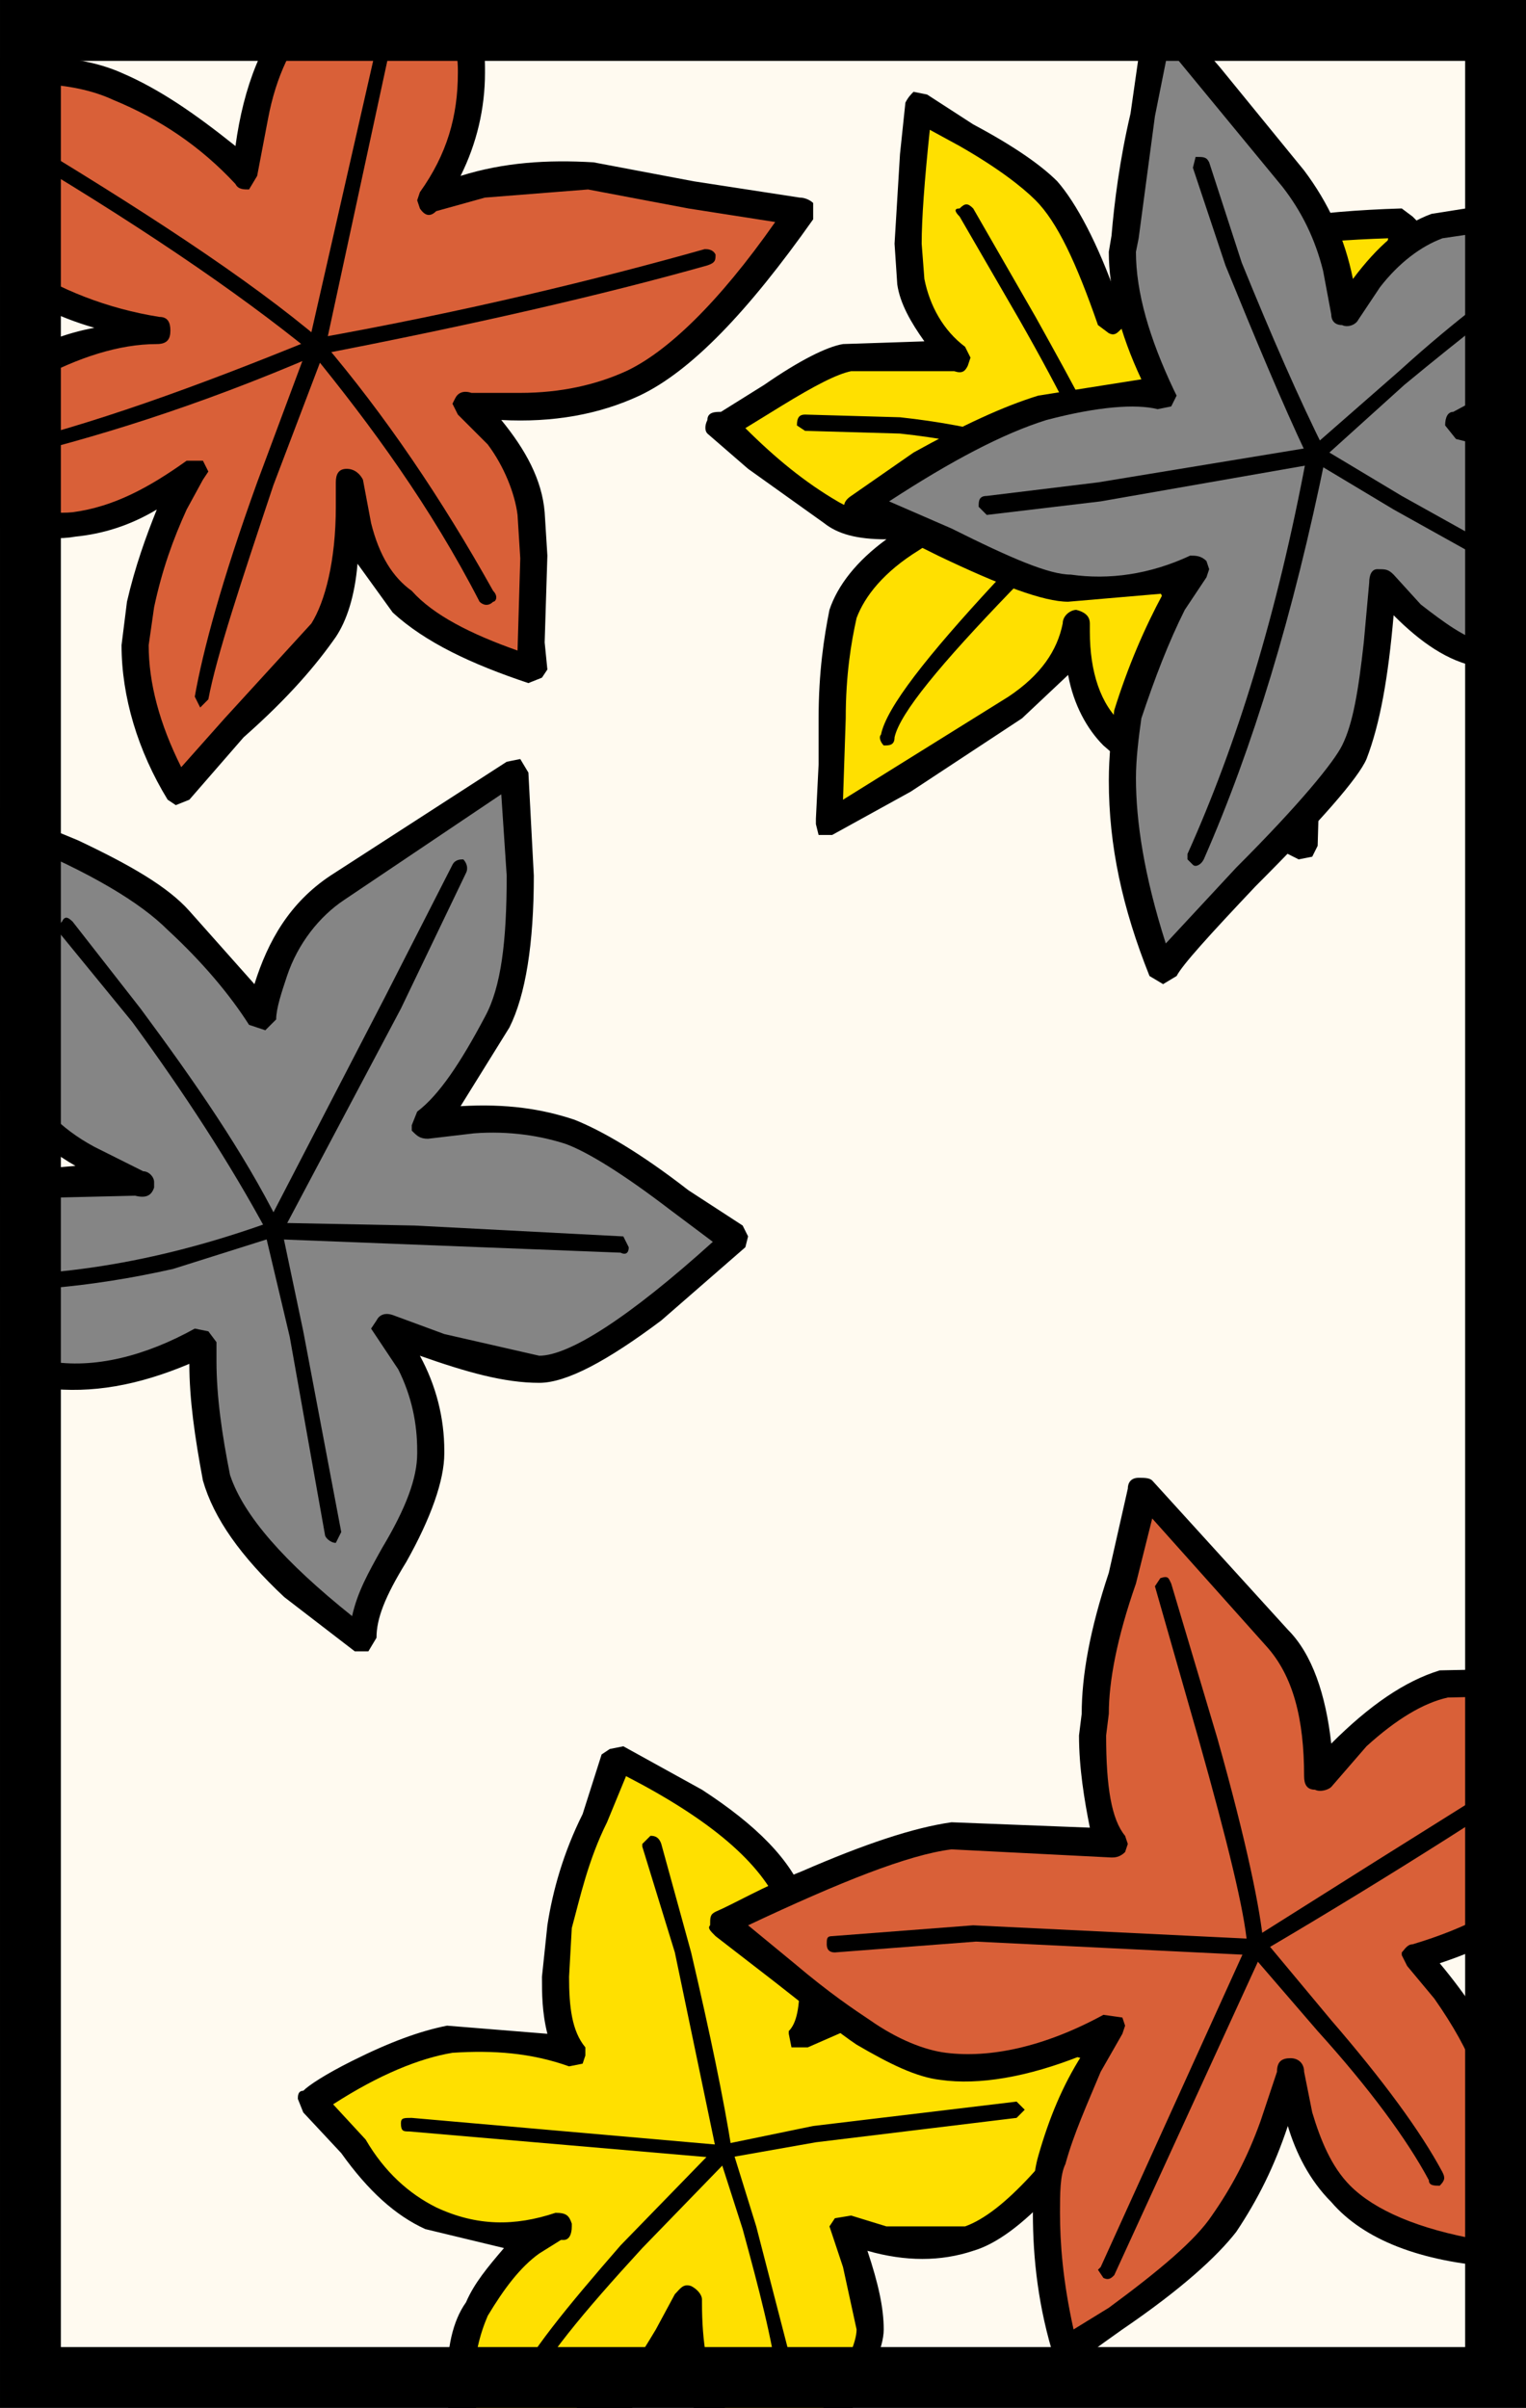 <?xml version="1.0" encoding="utf-8"?>
<!-- Generator: Adobe Illustrator 13.0.0, SVG Export Plug-In . SVG Version: 6.00 Build 14948)  -->
<!DOCTYPE svg PUBLIC "-//W3C//DTD SVG 1.1//EN" "http://www.w3.org/Graphics/SVG/1.1/DTD/svg11.dtd">
<svg version="1.1" id="圖層_1" xmlns="http://www.w3.org/2000/svg" xmlns:xlink="http://www.w3.org/1999/xlink" x="0px" y="0px"
	 width="372px" height="587px" viewBox="0 0 372 587" enable-background="new 0 0 372 587" xml:space="preserve">
	 <rect
	 style="opacity:1;fill:#fffaf0;fill-opacity:1;stroke:none;stroke-width:10;stroke-linejoin:miter;stroke-miterlimit:100;stroke-dasharray:none;stroke-opacity:1"
	 id="rect4370"
	 width="372"
	 height="587"
	 x="0"
	 y="0" />
<g>
	<g>
		<g>
			<path fill="#FFE000" d="M149.968,429.01l-6.612,17.195c-3.306,7.936-5.292,16.529-6.612,23.806
				c-1.985,8.588-1.985,15.866,0,23.144l2.645,7.93c-9.256-3.966-19.174-5.29-29.092-3.966c-6.611,1.316-14.547,3.966-23.142,8.594
				l-11.241,5.947l12.562,14.555c4.629,6.611,10.58,11.895,16.53,14.541c7.274,2.647,13.885,3.964,21.821,3.964l9.256-1.976
				l-5.95,3.307c-5.292,3.964-9.918,9.917-13.885,16.529c-3.968,7.27-4.63,16.529-2.644,27.104
				c0.661,5.953,1.981,10.577,3.306,14.541c1.982-3.307,7.932-5.946,15.868-9.253c9.255-3.971,15.206-7.275,18.512-9.251
				c3.968-3.973,7.936-9.26,11.242-15.873l5.288-9.259v8.602c1.324,7.271,1.986,12.559,4.63,16.53
				c2.644,5.946,10.58,13.224,23.803,21.811c0-4.623,2.646-11.234,7.933-20.493c5.293-9.259,7.938-15.872,7.938-19.178
				l-3.307-16.529l-3.308-8.588l9.919,3.307l21.159-0.666c5.95-1.98,15.206-9.918,25.786-23.806l14.543-19.836l-20.493-5.948
				l-24.466-6.61l-25.786,2.642l-10.579,4.636l1.98-9.26c1.326-7.271,0-15.212-3.965-23.799
				c-3.967-7.942-11.901-16.53-24.463-24.473L149.968,429.01z"/>
		</g>
	</g>
	<g>
		<g>
			<path d="M151.949,425.703l-3.305,0.666l-1.983,1.324l-4.63,14.54c-4.625,9.259-7.273,18.519-8.594,27.112l-1.323,12.56
				c0,3.972,0,8.601,1.323,13.888l-24.465-1.981c-6.612,1.317-13.886,3.966-23.142,8.596c-6.612,3.305-10.58,5.945-11.9,7.275
				c-1.323,0-1.323,1.317-1.323,1.977l1.323,3.306l9.256,9.918c6.612,9.261,13.224,15.214,20.498,18.521l19.174,4.622
				c-3.968,4.636-7.274,8.602-9.256,13.224c-3.307,4.638-4.63,11.248-4.63,19.178c0,8.601,1.323,17.188,4.63,25.129l2.644,1.978
				c1.982,0,2.644-0.658,3.305-1.317c1.982-1.987,7.274-5.295,15.868-8.601c9.256-3.964,14.548-7.271,17.854-9.917
				c3.968-3.308,7.932-8.588,11.9-15.2c0.662,5.283,1.986,10.577,3.968,14.542c3.306,6.611,11.9,13.881,25.785,23.141h3.307
				l1.324-2.646c0-4.623,2.645-10.576,7.934-19.835c4.63-8.588,7.936-15.2,7.936-19.836l0,0c0-5.281-1.324-11.234-3.968-19.17
				c9.256,2.641,17.854,2.641,25.785,0c11.241-3.308,25.128-18.514,42.978-45.618v-3.308l-2.645-1.329l-19.176-5.281l-26.445-7.276
				c-10.579-1.981-21.159-0.666-31.077,3.97v-6.61c0-6.612-1.319-13.89-4.627-20.501c-3.305-9.253-11.902-17.854-25.126-26.447
				L151.949,425.703z M147.981,444.223l4.63-11.24c20.498,10.583,33.059,21.158,37.689,32.394c2.646,5.953,4.625,11.906,4.625,17.86
				c0,5.945-0.659,9.918-2.643,11.894v0.664l0.661,3.307h3.968l10.577-4.629l23.803-1.981c7.273,1.323,15.869,3.305,24.466,7.275
				l15.868,3.967c-15.206,22.481-27.109,35.706-36.365,39.012h-19.175l-8.597-2.646l-3.965,0.658l-1.324,1.988l0.662,1.976
				l2.644,7.941l3.308,15.2l0,0c0,3.306-2.646,8.602-6.612,16.528c-3.968,6.612-6.611,13.225-7.935,17.861
				c-11.24-7.941-17.188-13.89-19.175-17.861c-2.644-5.946-3.968-13.224-3.968-23.142v-0.658c0-1.316-1.32-2.646-2.644-3.306
				c-1.982-0.658-2.644,0.659-3.967,1.988l-4.627,8.588c-3.968,6.611-7.274,11.906-10.58,14.555l-16.53,8.587
				c-4.63,1.989-9.917,4.636-13.886,7.942c-1.982-6.612-3.306-12.565-3.306-18.52s1.324-11.234,3.306-15.872
				c3.968-6.609,7.936-11.894,12.562-15.198l5.291-3.306h0.663c1.32,0,1.982-1.331,1.982-3.307v-0.666
				c-0.662-1.98-1.324-2.641-3.968-2.641l0,0c-9.918,3.307-19.173,3.307-29.091-1.329c-6.612-3.308-12.562-8.589-17.192-16.529
				l-7.932-8.589c11.238-7.277,21.156-11.247,29.091-12.564c9.918-0.659,19.174,0,28.43,3.308l3.305-0.659l0.663-1.988V499.1
				c-3.306-3.971-3.968-9.918-3.968-17.193l0.662-11.896C141.37,462.734,143.355,453.481,147.981,444.223z"/>
		</g>
	</g>
	<g>
		<g>
			<path d="M161.206,449.512c-0.659-1.981-1.982-1.981-2.644-1.981l-1.983,1.981v0.664l7.933,25.783l9.917,47.606l-23.142,23.8
				c-13.224,15.213-22.479,26.446-26.447,35.049v0.658l0.662,1.315c1.324,1.332,2.644,1.332,3.306-0.658
				c3.307-7.929,13.223-19.836,27.771-35.707l21.156-21.811l0.662-1.99c-1.982-12.563-5.288-28.43-9.917-48.264L161.206,449.512z"/>
		</g>
	</g>
	<g>
		<g>
			<path d="M100.378,516.295c-1.985,0-2.644,0-2.644,1.317c0,1.987,0.659,1.987,1.982,1.987l76.698,6.612l22.48-3.971l48.926-5.947
				l1.984-1.989l-1.984-1.98l-49.59,5.945l-22.479,4.637L100.378,516.295z"/>
		</g>
	</g>
	<g>
		<g>
			<path d="M178.397,523.565c0-0.659-1.32-1.323-2.644-0.659c-1.324,0-1.983,0.659-0.662,1.976l5.95,18.521
				c3.968,14.541,7.273,27.104,8.598,37.682l2.645,1.989l1.982-1.989l-9.918-38.341L178.397,523.565z"/>
		</g>
	</g>
	<g>
		<g>
			<path fill="#FFE000" d="M278.236,71.31l-7.272,6.612c-5.289-15.206-9.919-25.124-15.868-31.736l-16.529-11.241l-14.547-9.259
				l-1.983,17.194c-0.66,12.559-1.322,21.159,0,25.783c1.323,7.277,5.29,13.889,11.241,18.519h-27.108l-17.19,9.259
				c-7.273,4.623-11.899,7.271-13.886,7.271l9.256,7.929l17.853,13.889c4.63,2.641,11.241,3.305,19.835,1.982l11.242-2.647
				c-3.967,1.989-7.937,3.971-11.242,6.612c-9.256,5.294-14.546,11.906-16.529,18.518c-1.322,5.954-2.645,15.206-2.645,27.106
				l-0.661,23.8l45.622-27.765c7.936-6.612,13.223-13.225,14.548-21.16l0.661,9.918c1.32,7.935,3.965,13.224,8.595,17.194
				c6.61,5.947,22.479,15.2,46.282,27.106c2.645-23.8,1.982-42.318-2.645-55.542c-2.646-8.595-6.611-15.206-10.58-21.153
				l-6.611-5.954l14.547-6.611c10.576-5.954,16.53-11.242,19.175-17.853c3.968-9.918,7.934-25.125,10.58-44.96
				c-21.821,0.659-37.688,3.306-46.944,6.612L278.236,71.31z"/>
		</g>
	</g>
	<g>
		<g>
			<path d="M344.355,52.798l-2.646-1.982c-21.819,0.658-37.688,3.306-46.944,7.271c-7.937,3.306-15.867,7.935-22.479,14.547
				c-4.63-13.224-9.917-23.142-14.547-28.43c-3.97-3.964-10.579-8.6-20.498-13.882l-11.238-7.278l-3.306-0.665
				c-0.663,0.665-1.323,1.33-1.985,2.647l-1.319,12.565l-1.324,21.818l0.662,9.918c0.662,4.629,3.305,9.253,6.61,13.889
				l-19.836,0.659c-3.967,0.659-10.58,3.965-19.174,9.918l-10.579,6.611c-1.324,0-3.306,0-3.306,1.982
				c-0.662,1.324-0.662,2.642,0,3.306l9.918,8.595l18.512,13.223c3.306,2.647,7.937,3.965,15.209,3.965
				c-7.272,5.294-11.903,11.248-13.886,17.194c-1.323,6.612-2.645,15.207-2.645,26.448v11.242l-0.66,13.224v1.317l0.66,2.647h3.307
				l19.173-10.577l27.108-17.854l11.239-10.583c1.323,7.277,4.63,13.224,8.597,17.195c7.273,6.612,22.48,15.206,47.604,27.771
				l3.307-0.659l1.323-2.648l0.66-23.141c0-14.547-0.66-25.789-3.967-33.06c-3.308-10.576-7.273-19.177-13.225-25.789
				c16.53-5.953,26.447-13.882,29.753-23.8c4.632-9.917,7.938-25.789,10.58-45.624l0.662-0.659L344.355,52.798z M280.221,73.958
				l16.528-9.918c7.936-3.305,21.821-5.294,41.657-5.953c-3.969,19.835-7.274,33.718-9.918,39.671
				c-1.986,5.954-7.937,11.242-17.191,16.53l-13.887,5.953c-1.32,0-1.98,1.317-1.98,2.647l-0.664,0.659l1.983,1.983l5.291,6.612
				c4.626,5.288,7.933,11.9,9.919,19.835c2.643,6.612,3.306,16.53,3.306,30.418l-0.663,18.506
				c-22.479-11.235-36.365-19.836-40.994-24.459c-5.287-4.629-7.933-12.565-7.933-22.483v-1.982c0-1.323-0.661-2.641-3.305-3.306
				c-1.325,0-3.308,1.324-3.308,3.306c-1.322,6.612-5.291,12.559-13.224,17.853l-40.334,25.125l0.662-19.836
				c0-10.583,1.321-18.512,2.646-24.465c1.981-5.288,6.611-11.235,15.205-16.53c3.969-2.647,7.937-5.289,11.242-6.612
				c1.323-0.658,1.981-1.317,1.981-3.306v-0.659c-1.32-1.988-1.981-2.647-4.627-1.988l-13.224,2.647
				c-7.272,1.324-11.902,0-15.209-1.982c-7.934-4.629-15.207-10.583-22.479-17.853l8.598-5.288
				c8.595-5.289,13.882-7.936,17.188-8.594h25.126c1.981,0.658,2.646,0,3.307-1.324l0.662-1.982l-1.323-2.647
				c-5.287-3.964-8.595-9.918-9.919-16.529l-0.661-8.595c0-5.946,0.661-15.206,1.985-27.771l7.271,3.964
				c9.26,5.294,15.209,9.917,18.516,13.224c5.289,5.294,9.919,15.212,15.206,30.418l2.644,1.982c1.325,0.659,1.986,0,2.648-0.658
				L280.221,73.958z"/>
		</g>
	</g>
	<g>
		<g>
			<path d="M308.652,185.036l-36.365-68.101c-2.645-8.601-9.917-21.824-19.836-39.671l-15.209-26.447
				c-1.32-1.324-1.98-1.324-3.307,0c-1.32,0-1.32,0.658,0,1.982l14.549,25.124c10.578,18.518,17.189,32.4,20.496,40.33
				l36.364,68.766c0.662,1.324,1.983,1.989,2.646,1.324C308.652,187.018,309.314,186.36,308.652,185.036z"/>
		</g>
	</g>
	<g>
		<g>
			<path d="M325.844,70.652h-2.647c-5.287,6.612-15.205,15.871-29.091,27.106l-23.805,17.854
				c-15.205-7.277-32.396-11.9-50.908-13.889l-23.143-0.659c-1.324,0-1.984,0.659-1.984,2.648l1.984,1.317l23.143,0.665
				c18.512,1.982,35.703,6.612,50.908,13.889l1.325-0.666l23.14-16.53c15.869-12.558,26.449-21.817,31.736-29.753
				C327.165,71.969,327.165,71.31,325.844,70.652z"/>
		</g>
	</g>
	<g>
		<g>
			<path d="M271.626,118.917l0.661-2.641c-0.661-0.665-1.986-0.665-3.307,0l-26.446,25.782
				c-16.53,17.853-26.448,30.418-27.772,37.03c-0.66,0.659,0,1.976,0.663,2.641c1.323,0,2.644,0,2.644-1.982
				c1.324-5.953,11.242-17.853,28.435-35.707L271.626,118.917z"/>
		</g>
	</g>
	<g>
		<g>
			<path fill="#858585" d="M395.927,48.169l-21.816,3.306c-11.242,0.659-19.175,1.989-23.806,3.306
				c-5.948,2.647-11.235,6.612-15.866,12.565l-6.611,8.594c-0.661-11.242-4.631-21.818-12.563-31.736l-20.499-25.789L282.205,4.533
				l-3.969,23.8l-3.967,29.095c-1.32,11.235,1.983,23.8,9.256,39.012c-5.95-1.988-15.868-0.665-29.754,2.642
				c-8.595,2.64-18.512,7.276-29.754,14.547l-15.205,9.917c3.307,0,10.58,3.307,23.803,9.918c13.225,6.612,22.479,9.918,28.43,9.918
				c9.919,1.317,20.498,0,30.416-4.63l-5.288,7.936c-4.63,7.271-7.937,16.53-11.241,27.106c-2.645,11.241-2.645,24.465,1.981,41.66
				c1.323,7.929,3.968,15.199,6.612,21.153c1.324-2.647,9.26-11.235,23.141-25.124c13.226-13.224,21.16-23.142,23.805-28.43
				c3.967-9.259,5.95-23.142,6.611-40.995l7.272,7.936c5.949,5.289,11.242,8.594,16.529,9.917
				c8.595,1.317,21.818-1.323,40.996-9.258c-2.646-1.983-5.954-6.612-9.26-13.225l-12.563-18.512
				c-4.626-5.288-9.919-9.917-15.868-13.224l-8.594-1.982l8.594-4.629l15.206-13.224C385.351,78.581,390.64,66.022,395.927,48.169z"
				/>
		</g>
	</g>
	<g>
		<g>
			<path d="M405.186,151.312v-0.659l-1.321-1.983c-1.982-1.982-5.288-6.612-8.596-13.223l-12.564-19.171
				c-5.288-5.954-11.238-10.583-18.512-13.889c7.936-3.971,13.885-8.594,18.512-14.547c5.292-7.271,11.242-20.494,16.53-39.013
				v-0.659l-0.658-2.647l-3.308-0.659l-21.158,3.306l-25.125,3.964c-7.273,2.647-13.224,7.942-19.177,15.872
				c-1.981-9.918-5.949-18.512-11.899-26.448L297.41,16.433L284.85,1.886l-3.307-0.659c-1.322,0-2.645,1.317-2.645,3.306
				l-3.306,23.142c-2.645,11.235-3.968,21.818-4.63,29.754l-0.663,3.964c0,9.259,2.648,19.835,7.937,31.077l-25.123,3.971
				c-8.598,2.642-18.516,7.271-30.415,13.882l-15.21,10.577c-1.982,1.324-1.982,2.647-1.32,3.964l3.307,1.989
				c1.982,0,8.594,3.306,19.174,8.594c15.207,7.276,25.785,11.241,31.735,11.241l23.144-1.989c-4.627,8.601-8.596,17.86-11.9,28.437
				c-0.662,5.288-1.325,11.234-1.325,17.188c0,15.871,3.308,31.077,9.919,47.606l3.307,1.982l3.305-1.982
				c1.325-2.64,7.936-9.917,19.178-21.818c15.867-15.871,25.124-26.447,27.106-31.077c3.307-8.594,5.292-19.836,6.611-35.042
				c6.611,6.612,13.225,11.235,20.497,12.565c9.257,1.317,23.144-0.665,42.315-8.601L405.186,151.312z M374.109,54.781l17.19-1.982
				c-5.291,15.865-10.58,26.448-13.886,31.077c-3.306,4.623-7.936,8.594-14.548,11.9l-8.594,4.629c-1.323,0-1.982,1.317-1.982,3.307
				l0,0l2.645,3.306l7.933,1.983c5.953,3.305,10.58,6.611,14.548,11.241c3.306,3.964,7.274,9.918,11.9,18.512l6.61,10.583
				c-16.528,5.947-27.105,8.587-34.38,7.271c-4.629-1.324-9.256-4.63-15.209-9.26l-6.611-7.27c-1.319-1.324-1.981-1.324-3.965-1.324
				c-1.323,0-1.985,1.324-1.985,3.306l-1.32,14.548c-1.323,11.9-2.646,19.835-5.29,25.124c-1.983,3.971-9.919,13.889-25.786,29.753
				l-17.191,18.512c-5.287-16.53-7.273-29.753-7.273-40.33c0-4.629,0.662-9.918,1.322-14.547c3.308-9.918,6.613-18.512,10.58-26.448
				l5.289-7.935l0.66-1.983l-0.66-1.982c-1.319-1.323-2.645-1.323-3.969-1.323c-9.916,4.629-19.836,5.947-29.092,4.629
				c-5.287,0-14.543-3.965-29.091-11.242l-15.206-6.611c15.206-9.918,27.768-16.53,38.348-19.836
				c12.563-3.305,21.817-3.971,27.109-2.641l3.305-0.665l1.32-2.642l-0.657-1.33c-5.952-12.559-9.26-23.801-9.26-33.718l0.662-3.306
				l3.968-29.754l3.307-16.529l27.771,33.718c4.627,5.953,7.934,12.565,9.919,20.5l1.981,10.583c0,1.317,0.661,2.641,2.646,2.641
				c1.323,0.665,3.306,0,3.967-1.324l5.289-7.929c4.629-5.954,9.917-9.918,15.209-11.906L374.109,54.781z"/>
		</g>
	</g>
	<g>
		<g>
			<path d="M294.766,39.575c-0.66-1.324-1.322-1.324-3.305-1.324l-0.662,2.647l0,0l7.938,23.8
				c7.271,17.854,13.884,33.718,19.835,46.283c-7.273,39.013-17.191,70.749-29.093,97.196v1.324l1.32,1.317
				c0.662,0.665,1.986,0,2.645-1.317c11.902-27.106,21.821-59.507,29.753-98.52v-0.659c-6.61-13.224-13.224-28.436-20.492-46.283
				L294.766,39.575z"/>
		</g>
	</g>
	<g>
		<g>
			<path d="M377.415,64.698c-1.323-1.317-1.981-1.982-3.306-0.659c-7.272,5.289-18.513,13.224-33.061,26.448L319.892,109
				l-52.233,8.594l-27.109,3.306c-1.98,0-1.98,1.324-1.98,2.647l0,0l1.98,1.983l27.771-3.306l52.896-9.253l0.66-0.665l20.499-18.512
				c15.206-12.565,26.446-21.159,33.718-26.447C377.415,66.688,377.415,66.022,377.415,64.698z"/>
		</g>
	</g>
	<g>
		<g>
			<path d="M321.875,109c-0.66-0.666-1.322,0-2.643,1.323c-1.324,0.659-0.662,1.317,0.658,1.982l19.835,11.9l40.333,22.483
				c0.661,0.658,1.985,0,2.645-0.659c0-0.665,0-1.989-0.658-2.647l-40.334-22.483L321.875,109z"/>
		</g>
	</g>
	<g>
		<g>
			<path fill="#D96038" d="M196.25,459.428l-20.497,9.919l26.447,19.835c10.579,9.253,19.835,13.891,27.11,14.55
				c12.561,1.315,25.785-1.989,41.652-9.92l-5.289,9.92c-3.968,7.928-7.273,15.869-9.255,22.481
				c-3.308,11.895-1.985,27.105,3.306,48.259l17.188-13.225c10.58-6.611,17.191-13.224,21.158-19.171
				c5.291-5.946,9.258-14.547,12.563-23.806l3.967-13.225l1.983,10.582c1.985,7.277,5.29,13.89,10.58,19.171
				c3.967,4.638,12.562,8.603,23.14,11.906l15.21,2.646c-2.646-3.971-2.646-11.247-1.983-22.482
				c1.322-10.575,0.661-18.519-0.663-23.14c-1.982-5.297-5.287-11.907-10.576-18.521l-7.273-8.588
				c13.224-3.306,24.462-9.258,32.397-16.529c8.595-7.276,17.854-24.472,27.771-50.254c-3.305,0.665-11.239,0.665-24.465,0
				l-28.43,0.665c-7.273,1.976-13.885,5.946-21.159,12.559l-9.917,9.919c0.66-14.549-3.307-26.448-9.918-33.726l-33.061-35.7
				l-5.949,24.465c-3.307,11.9-5.291,21.818-5.291,29.754c-1.321,15.87,0.661,26.447,4.63,31.736l-39.672-1.981
				C223.359,448.846,211.457,452.816,196.25,459.428z"/>
		</g>
	</g>
	<g>
		<g>
			<path d="M195.589,456.123c-9.918,3.971-16.53,7.936-21.159,9.918c-1.321,0.665-1.321,1.324-1.321,3.306
				c-0.662,0.664,0,1.323,1.321,2.642l14.546,11.248c9.256,7.271,15.869,12.558,19.836,15.198
				c7.937,4.638,14.547,7.942,20.498,8.602c9.256,1.316,21.154-0.658,34.381-5.952c-4.627,7.27-7.934,15.212-10.577,24.464
				c-1.323,4.63-1.323,9.253-1.323,13.891c0,11.234,1.323,23.142,5.288,35.699l1.985,2.643c1.319,0,2.644,0,3.307-1.978
				c1.32-0.665,4.626-3.307,11.236-7.941c14.549-9.917,23.143-17.848,27.771-23.802c5.287-7.929,9.256-15.869,12.563-25.787
				c1.984,6.61,5.292,13.224,10.58,18.519c7.935,9.26,21.816,14.541,40.332,15.87l2.645-1.329l1.323-1.978l-0.661-1.329
				c-1.322-2.642-1.985-5.947-1.985-9.917l1.323-23.144l-1.323-12.558c-3.307-7.937-8.594-15.865-15.206-23.809
				c11.899-3.964,21.818-9.252,28.431-15.863c8.598-7.937,17.853-25.123,29.095-52.229v-0.665l-1.323-2.642l-3.306-0.665
				c-2.646,0.665-9.918,0.665-21.818,0l-31.077,0.665c-8.594,2.642-17.191,8.588-26.446,17.848
				c-1.325-11.898-4.629-21.818-10.58-27.766l-33.061-36.365c-0.66-0.664-1.98-0.664-3.306-0.664c-1.981,0-2.644,1.323-2.644,2.641
				l-4.631,20.5c-4.627,13.889-6.611,25.125-6.611,34.385l-0.658,5.286c0,7.938,1.32,15.866,2.645,22.478l-33.722-1.316
				C222.698,445.539,210.795,449.512,195.589,456.123z M193.605,478.599l-11.24-9.252c22.479-10.583,39.01-17.194,49.589-18.513
				l39.01,1.982c0.662,0,1.985,0,3.306-1.324l0.662-1.98l-0.662-1.981c-3.306-3.965-4.627-11.907-4.627-24.468l0.658-5.287
				c0-7.936,1.986-18.519,6.612-31.74l3.968-15.866l27.771,31.078c6.611,7.271,9.256,17.847,9.256,31.735
				c0,1.98,0.662,3.306,2.645,3.306c1.322,0.665,3.307,0,3.968-0.665l8.595-9.919c7.272-6.61,13.887-10.576,19.836-11.894
				l29.095-0.664h17.851c-9.256,23.142-17.191,37.688-24.462,44.301c-7.937,7.271-17.854,12.563-31.077,16.528
				c-1.324,0-1.981,1.318-2.646,1.983v0.664l1.32,2.641l6.612,7.937c4.63,6.611,7.937,12.564,9.917,17.848l1.323,9.917v11.249
				l-1.323,11.895l1.323,7.941c-15.205-2.646-25.784-7.276-31.734-13.225c-4.63-4.636-7.274-11.247-9.259-17.86l-1.982-9.917
				c0-1.976-1.323-3.306-3.308-3.306c-1.981,0-3.305,0.665-3.305,3.306l-3.968,11.906c-3.308,9.26-7.273,16.529-11.899,23.143
				c-3.969,5.953-12.563,13.224-25.129,22.482l-8.594,5.281c-2.645-11.895-3.307-21.153-3.307-28.423c0-4.638,0-9.261,1.324-11.907
				c1.981-7.271,5.289-14.541,8.594-22.482l5.289-9.254l0.662-1.98l-0.662-1.988l-4.627-0.659
				c-14.547,7.937-27.771,10.577-38.351,9.26c-5.289-0.658-11.899-3.307-18.512-7.936C208.15,489.847,202.2,485.877,193.605,478.599
				z"/>
		</g>
	</g>
	<g>
		<g>
			<path d="M267.657,553.318l1.323,1.981c1.319,0.665,1.982,0,2.646-0.665l36.364-79.342v-1.318
				c-0.661-7.935-3.968-24.464-11.241-50.247l-11.239-37.693c-0.66-1.317-0.66-1.978-2.643-1.317l-1.324,1.98l0,0l10.58,37.03
				c7.272,25.783,11.239,42.313,11.898,50.247l-35.703,78.685L267.657,553.318z"/>
		</g>
	</g>
	<g>
		<g>
			<path d="M201.539,473.976c0,1.318,0.661,1.983,1.984,1.983l34.381-2.642l67.44,3.306l1.983-0.664
				c33.721-19.836,60.168-37.03,80.004-50.256c1.323-0.657,1.323-1.976,0-2.642l-1.982-0.662l-49.589,31.082l-30.416,19.171
				l-68.104-3.307l-34.38,2.642C201.539,471.987,201.539,472.652,201.539,473.976z"/>
		</g>
	</g>
	<g>
		<g>
			<path d="M307.99,472.652c-1.324-0.665-2.646-0.665-3.307,0c-0.661,1.322-0.661,2.642,0,3.307l16.53,19.17
				c12.562,13.889,21.816,26.448,27.109,36.365c0,1.33,1.319,1.33,2.644,1.33c1.323-1.33,1.323-1.988,0.662-3.307
				c-5.292-9.918-14.548-22.482-27.109-37.029L307.99,472.652z"/>
		</g>
	</g>
	<g>
		<g>
			<path fill="#D96038" d="M100.378-26.544l-10.58,13.223L73.931,2.544c-5.291,5.954-9.917,15.213-11.903,25.789L59.383,42.88
				c-8.594-9.252-18.512-17.194-31.074-21.817c-7.274-3.306-17.854-3.965-31.739-3.306l-17.192,3.306
				c2.647,1.981,5.954,9.918,9.259,21.817C-7.398,54.122-3.43,62.051,2.52,66.022C13.1,73.958,25.002,78.581,38.227,80.57
				c-9.259,0-19.836,3.306-31.077,8.594c-10.58,5.288-20.498,14.547-29.092,27.112l17.191,7.27
				c9.256,3.307,16.53,5.288,23.142,3.965c10.577-0.658,19.836-5.288,29.091-12.564l-4.629,7.941
				c-3.968,7.271-6.612,15.2-8.594,24.459c-1.986,9.26-1.324,19.836,2.644,31.077l5.951,14.548l16.529-17.854l19.174-21.159
				c5.292-7.929,7.274-20.495,6.612-36.365l1.985,11.241c1.982,7.936,5.95,13.889,10.58,17.854c7.932,6.612,17.85,11.9,32.397,16.53
				v-16.53l-0.662-21.159c-0.662-6.612-3.968-13.224-8.594-19.171l-7.273-7.942l13.224,0.666c10.58,0,19.173-1.983,27.109-5.289
				c7.932-3.964,17.188-11.907,27.768-24.465l13.223-17.854l-23.802-3.306l-27.106-5.289l-27.109,1.982l-11.903,3.965
				c7.274-9.918,10.579-20.495,9.917-31.729C114.922,5.191,109.634-8.691,100.378-26.544z"/>
		</g>
	</g>
	<g>
		<g>
			<path d="M97.072-27.867L85.169-13.321L71.945,0.568c-7.932,8.588-12.562,20.495-14.544,35.036
				c-9.918-7.93-18.515-13.882-27.771-17.847c-11.899-5.295-29.753-5.295-50.91,0l-2.647,1.982v1.324l0.662,1.981
				c2.644,1.983,5.291,7.937,7.936,17.195l5.288,15.865c2.644,5.288,6.612,9.917,10.58,13.224
				c5.95,3.971,13.223,7.936,22.479,10.583c-7.274,1.317-13.224,3.964-17.192,5.947c-11.238,5.947-21.155,15.206-30.411,28.43
				l-0.662,1.988l0.662,1.317l1.981,1.989l11.242,3.964c12.562,6.612,22.48,8.595,29.753,7.271
				c6.612-0.659,13.224-2.647,19.836-6.612c-2.647,6.612-5.292,13.883-7.274,22.483l-1.324,10.576
				c0,12.565,3.968,25.789,11.241,37.689l1.983,1.323l3.305-1.323l13.224-15.207c11.242-9.918,17.854-17.853,22.48-24.465
				c2.647-3.971,4.63-9.917,5.291-17.854l8.595,11.907c7.936,7.271,19.173,12.559,33.059,17.188l3.307-1.324l1.323-1.982
				l-0.662-6.612l0.662-21.159l-0.662-10.583c-0.661-7.929-4.63-15.199-10.579-22.477c12.562,0.666,23.803-1.324,33.721-5.947
				c12.562-5.953,26.448-20.5,42.315-42.977V49.49c-0.662-0.665-1.982-1.324-3.308-1.324l-25.785-3.965l-24.465-4.629
				c-11.239-0.666-21.818,0-32.397,3.306c3.968-7.935,5.95-16.529,5.95-25.124V16.43c0-11.9-5.95-26.447-15.206-44.3
				c-0.662-0.659-1.324-1.983-2.644-1.983C99.055-29.85,98.393-28.526,97.072-27.867z M89.137-8.032l10.58-11.9
				c7.273,15.865,11.9,28.43,11.9,37.03v0.659c0,10.576-2.644,19.835-9.256,29.095l-0.662,1.976l0.662,1.989
				c1.324,1.982,2.644,1.982,3.968,0.658l11.9-3.306l25.127-1.982l24.462,4.63l21.159,3.306
				c-13.885,19.835-26.447,31.736-36.365,36.366c-7.273,3.306-15.868,5.288-25.785,5.288h-11.904c-1.982-0.665-3.306,0-3.964,1.324
				l-0.662,1.317l1.321,2.647l7.273,7.271c3.968,5.295,6.612,11.907,7.274,17.195l0.662,10.583l-0.662,22.477
				c-11.242-3.971-20.498-8.594-25.786-14.547c-4.629-3.306-7.936-8.594-9.917-16.53l-1.986-10.576
				c-0.659-1.324-1.982-2.647-3.964-2.647c-1.986,0-2.647,1.323-2.647,3.306v5.953c0,13.224-2.645,23.142-5.95,28.43l-21.156,23.142
				l-10.579,11.9c-5.292-10.576-7.936-20.494-7.936-29.753l1.324-9.259c1.982-9.253,4.625-16.529,7.932-23.8l3.968-7.27l1.323-1.988
				l-1.323-2.642H45.5c-9.256,6.612-17.85,11.241-27.768,12.559c-6.612,0.666-15.209-1.317-25.786-7.27l-8.598-3.306
				C-8.056,103.711,0.539,96.44,9.133,92.469c9.917-5.288,19.835-8.594,29.095-8.594c2.644,0,3.306-1.324,3.306-3.306l0,0
				c0-1.989-0.662-3.306-2.647-3.306c-12.562-1.989-24.462-6.612-34.38-13.224C-0.785,59.41-5.412,50.816-8.718,38.251
				c-1.985-5.953-4.629-10.577-6.611-15.207c18.512-3.97,33.06-3.305,42.977,1.324c11.238,4.623,21.156,11.235,29.753,20.494
				c0.662,1.324,1.982,1.324,3.306,1.324l1.982-3.306l2.644-13.889c1.985-10.576,5.954-18.505,11.242-24.459L89.137-8.032z"/>
		</g>
	</g>
	<g>
		<g>
			<path d="M97.072,2.544l-1.985,1.989l-1.32-1.989L75.251,83.875l-12.562,33.718c-8.594,23.8-13.224,40.995-15.207,52.236
				l1.321,2.647l1.985-1.989c1.982-10.577,7.933-28.43,15.868-52.236l12.562-33.059L97.072,2.544z"/>
		</g>
	</g>
	<g>
		<g>
			<path d="M174.43,62.051c-0.659-1.317-1.982-1.317-2.645-1.317C146,68.005,113.603,75.94,76.575,82.552
				c-29.092,11.9-54.877,21.16-77.36,26.448l-1.32,1.981c0,1.324,1.32,1.988,1.982,1.324c22.48-5.288,48.269-13.223,77.36-25.783
				c37.686-7.276,69.424-14.554,95.21-21.824C174.43,64.04,174.43,63.381,174.43,62.051z"/>
		</g>
	</g>
	<g>
		<g>
			<path d="M120.214,144.041c-12.562-22.483-26.447-42.978-41.657-60.824C60.707,68.005,34.26,50.816,1.2,30.981h-2.644
				c-0.662,1.317-0.662,1.981,0.659,3.305C32.936,54.122,58.063,71.31,75.913,85.858c14.548,17.854,29.092,37.688,40.995,60.831
				c0.662,0.658,1.982,1.317,3.306,0C120.875,146.688,121.534,145.365,120.214,144.041z"/>
		</g>
	</g>
	<g>
		<g>
			<path fill="#858585" d="M126.826,211.483l-1.324-23.142l-42.977,27.771c-7.273,5.289-12.562,11.9-15.868,20.495
				c-1.324,4.63-2.644,7.935-2.644,11.241c-5.291-7.277-11.904-15.206-20.498-23.142c-4.629-5.288-13.886-11.242-27.109-17.195
				l-17.192-7.929c1.324,5.288,1.985,15.206,0.662,31.736c-0.662,15.865,0,26.447,3.306,33.059
				c2.644,6.612,9.256,13.223,17.853,17.854l13.224,5.953l-29.754,0.658c-9.917,1.982-23.803,9.917-40.333,23.143
				c1.982,0.658,9.255,4.621,21.16,11.898c10.576,7.277,19.173,10.584,26.447,11.241c12.562,1.983,24.462-1.323,37.686-7.935v9.252
				c0,7.276,1.323,15.213,3.306,23.808c2.644,7.935,9.256,17.192,19.836,26.446l15.868,12.56c0-4.623,2.647-11.235,8.597-21.153
				c5.289-9.259,7.933-17.853,7.933-23.799c0-7.277-1.32-15.213-5.288-22.484l-5.95-7.936l13.224,4.631l24.462,5.287
				c5.954,0,15.871-5.287,29.753-15.863l17.853-15.871l-17.853-13.225c-8.594-5.953-15.206-9.918-21.818-12.564l-23.804-3.307
				l-11.899,1.324c5.288-4.629,11.899-13.224,17.85-25.124C125.502,241.237,126.826,228.678,126.826,211.483z"/>
		</g>
	</g>
	<g>
		<g>
			<path d="M130.132,213.465l-1.324-25.124l-1.982-3.306l-3.306,0.665l-42.977,27.764c-9.918,6.612-15.209,15.871-18.516,26.448
				l-15.868-17.847c-5.288-5.954-14.544-11.248-27.109-17.195l-19.174-7.936l-3.306,0.659l-0.662,1.989v1.317
				c0.662,2.647,1.324,7.276,1.324,13.888l-0.662,29.088c0,9.259,0.662,16.53,3.306,21.824c3.306,6.613,9.256,13.224,18.515,18.513
				l-15.209,1.322c-9.918,2.648-23.804,9.918-40.992,23.801l-1.324,2.647v1.316l1.982,1.987l15.871,8.595
				c13.883,9.253,24.462,13.891,32.398,14.549c11.239,1.316,22.479-0.658,35.041-5.955c0,8.602,1.324,17.854,3.307,28.438
				c2.644,9.253,9.256,18.506,19.835,28.423l17.192,13.226h3.306l1.982-3.307c0-4.623,1.986-9.919,7.274-18.506
				c5.95-10.583,9.256-19.836,9.256-26.446v-0.665c0-7.937-1.982-15.865-5.95-23.143c11.242,3.972,20.498,6.611,29.091,6.611
				c6.612,0,16.529-5.289,29.753-15.207l20.498-17.854l0.662-2.641l-1.324-2.647l-13.224-8.601
				c-11.9-9.252-21.156-14.54-27.768-17.188c-7.935-2.647-16.53-3.964-27.771-3.306l11.903-19.178
				C128.146,242.561,130.132,229.996,130.132,213.465z M122.197,193.63l1.323,19.835c0,15.871-1.323,27.106-5.292,34.383
				c-5.95,11.242-11.238,19.171-16.53,23.142l-1.32,3.306v1.324c1.32,1.317,1.982,1.981,3.968,1.981l11.238-1.322
				c8.598-0.659,16.531,0.658,22.48,2.646c5.292,1.982,13.885,7.27,25.127,15.871l10.58,7.931
				c-20.497,18.517-35.044,27.771-42.318,27.771l-23.141-5.288L95.75,320.58c-1.982-0.666-3.306,0-3.968,1.322l-1.32,1.981
				l1.32,1.982l5.292,7.936c3.306,6.612,4.626,13.224,4.626,19.837v0.665c0,5.946-2.644,13.224-8.594,23.14
				c-3.306,5.947-5.95,10.578-7.273,16.529c-16.53-13.223-26.448-24.472-29.754-34.388c-1.981-9.917-3.306-19.171-3.306-27.767
				v-4.629l0,0l-1.982-2.642l-3.306-0.665c-11.903,6.612-24.465,9.918-35.703,7.936c-6.613-0.657-16.53-4.629-29.095-13.224
				l-11.9-7.27c14.548-10.583,25.786-17.194,34.382-19.177l27.769-0.659c2.644,0.659,3.967,0,4.63-1.989v-1.316
				c0-1.332-1.324-2.648-2.645-2.648l-11.903-5.953c-8.594-4.622-13.885-10.576-17.192-17.188
				c-1.981-3.965-2.644-9.918-2.644-18.519V204.87c19.174,7.936,31.077,15.206,37.688,21.818
				c8.595,7.935,15.206,15.871,19.836,23.142l3.968,1.324l2.644-2.641c0-2.646,1.321-6.612,2.645-10.583
				c2.644-7.935,7.935-14.547,13.885-18.512L122.197,193.63z"/>
		</g>
	</g>
	<g>
		<g>
			<path d="M112.94,209.501c-0.662,0-1.982,0-2.645,1.317l-16.529,32.4l-28.433,54.884c-27.768,9.918-53.553,13.885-78.681,12.56
				c-0.662,0-1.32,0-1.32,1.325l1.32,2.646c16.53,0.657,35.045-0.666,55.539-5.295l25.127-7.929l1.321-0.665l29.095-54.877
				l15.868-33.06C114.264,211.483,113.603,210.16,112.94,209.501z"/>
		</g>
	</g>
	<g>
		<g>
			<path d="M17.73,224.707c-1.324-1.324-1.986-1.324-2.645,0c-1.324,1.324-1.985,1.324-0.662,2.641l17.85,21.824
				c12.565,17.188,23.803,34.376,33.06,51.572l1.324,1.322l84.63,3.307c1.324,0.658,1.986,0,1.986-1.324l0,0l-1.324-2.64
				l-50.909-2.648l-33.06-0.657c-8.597-17.194-20.498-34.39-33.721-52.236L17.73,224.707z"/>
		</g>
	</g>
	<g>
		<g>
			<path d="M68.64,299.42c0-1.316-1.321-1.982-2.645-1.316c-1.32,0-1.982,1.316-1.32,2.642l5.95,25.123l8.594,48.272
				c0,0.657,1.324,1.976,2.645,1.976l1.323-2.642l-9.256-48.925L68.64,299.42z"/>
		</g>
	</g>
</g>
<path
id="PATH77"
stroke-miterlimit="100"
d="m 364.582,579.582 -357.163,0 0,-572.163 357.163,0 0,572.163 0,0 z"

style="fill:none;stroke:#000000;stroke-width:14.837;stroke-miterlimit:100;stroke-dasharray:none" />
</svg>
